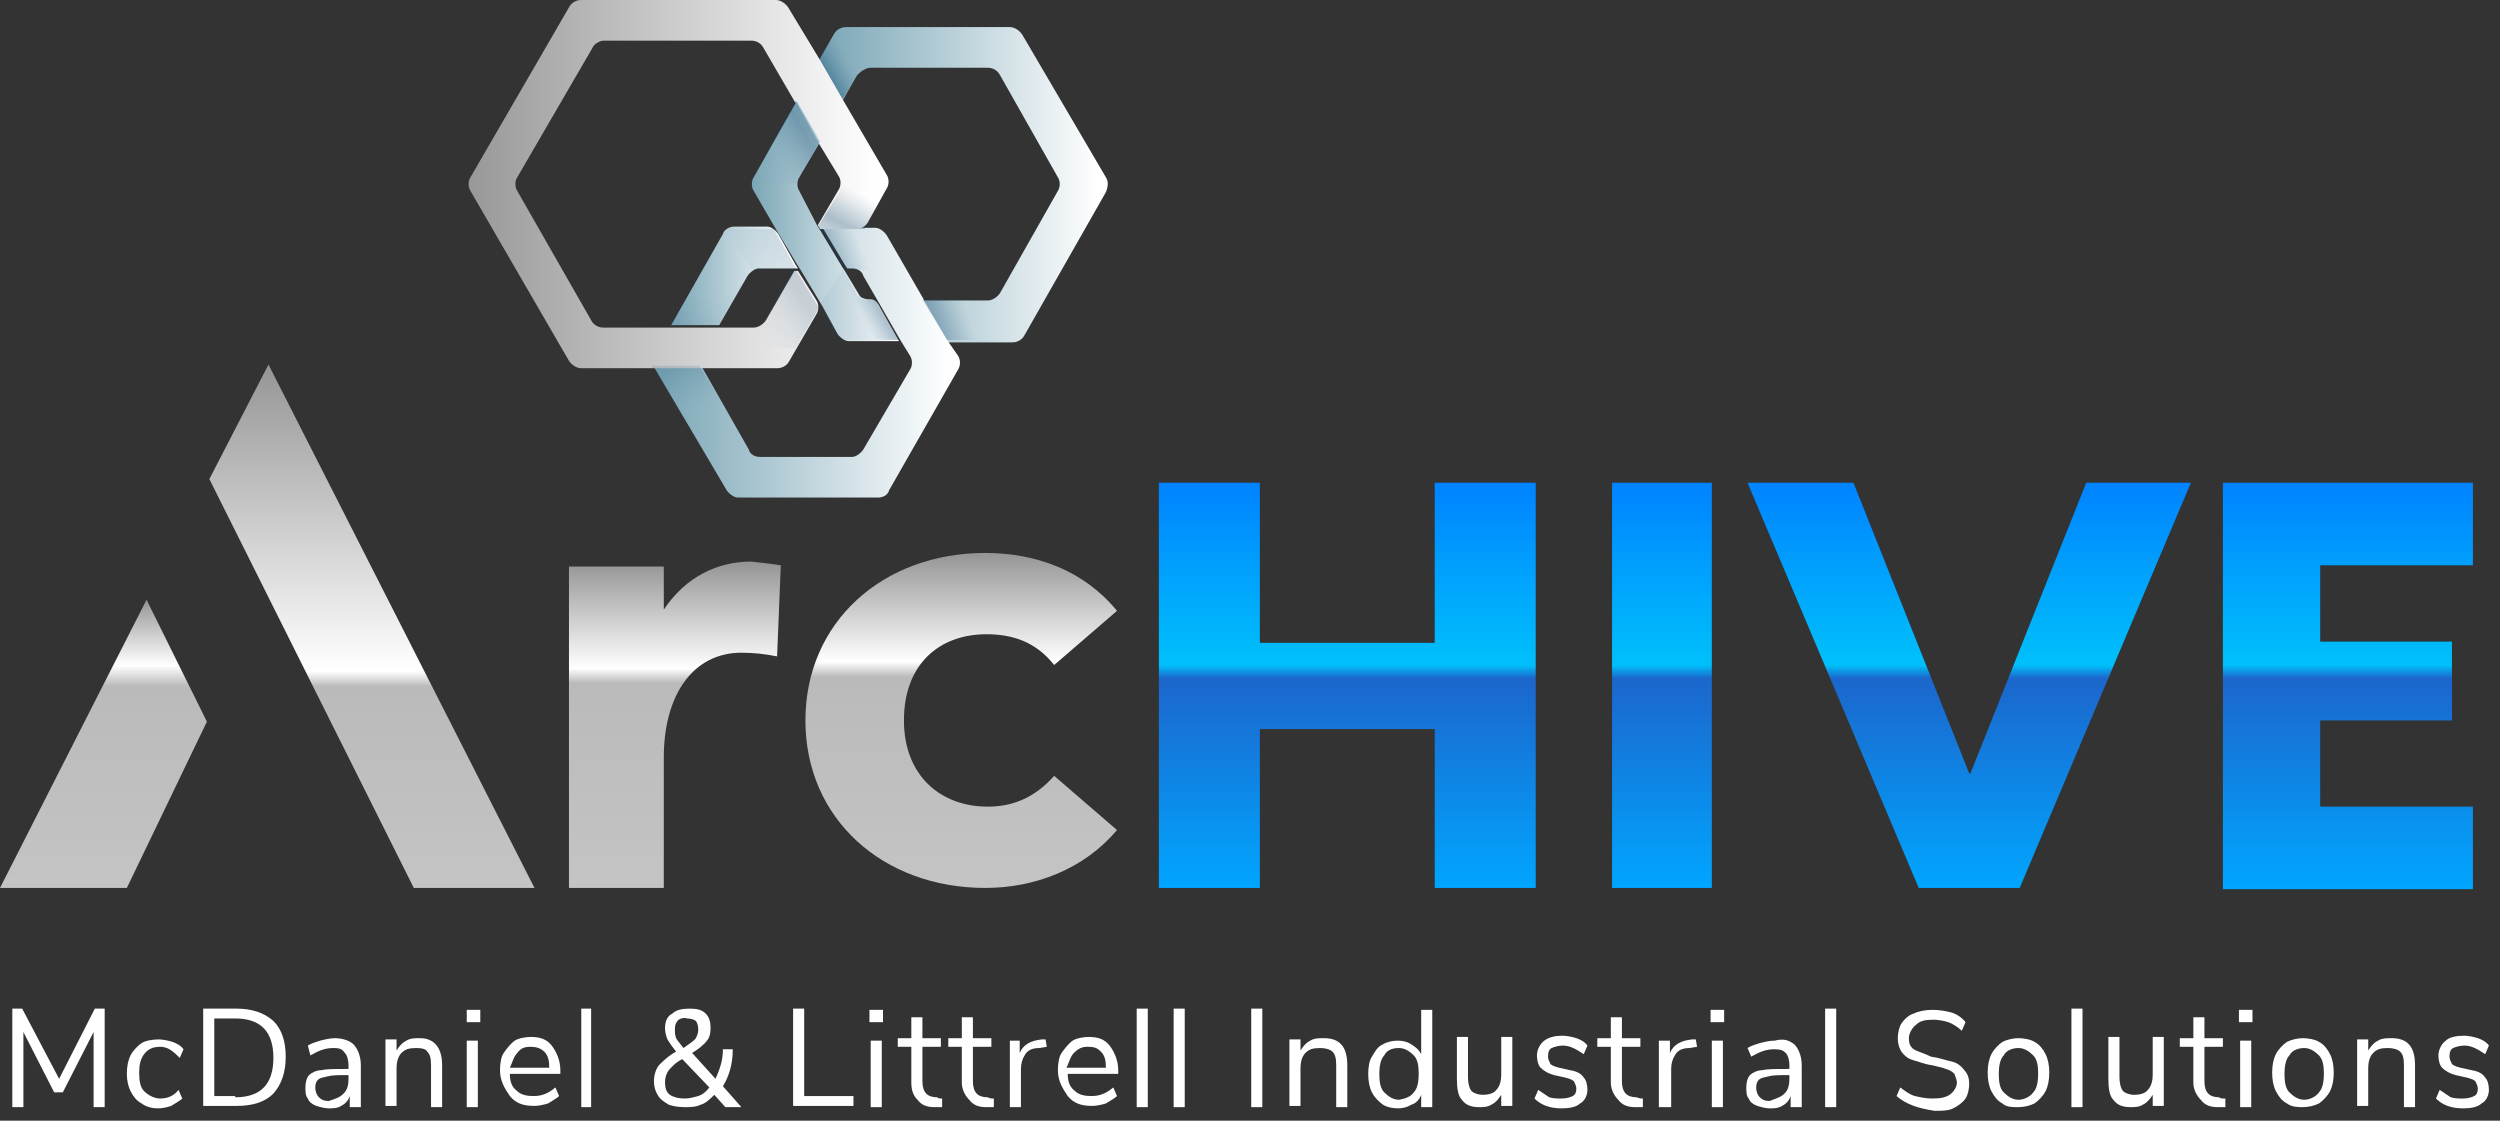 <?xml version="1.0" encoding="utf-8"?>
<!-- Generator: Adobe Illustrator 24.0.1, SVG Export Plug-In . SVG Version: 6.00 Build 0)  -->
<svg version="1.1" id="Layer_1" xmlns="http://www.w3.org/2000/svg" xmlns:xlink="http://www.w3.org/1999/xlink" x="0px" y="0px"
	 viewBox="0 0 203 91" enable-background="new 0 0 203 91" xml:space="preserve">
<rect x="0" y="0" width="203" height="91" fill="#333333" stroke="none"/>
<linearGradient id="SVGID_1_" gradientUnits="userSpaceOnUse" x1="66.506" y1="76.982" x2="89.9" y2="76.982" gradientTransform="matrix(1 0 0 -1 0 91.89)">
	<stop  offset="0" style="stop-color:#79A5B5"/>
	<stop  offset="0.971" style="stop-color:#FFFFFF"/>
</linearGradient>
<path fill="url(#SVGID_1_)" d="M89.8,14.4L83,2.8c-0.2-0.3-0.6-0.6-1-0.6H68.7c-0.4,0-0.8,0.2-1,0.6l-1.2,2.1l1.9,3.3l1.2-2.1
	c0.3-0.3,0.7-0.6,1.1-0.6h9.5c0.4,0,0.8,0.2,1,0.6l4.7,8.3c0.2,0.3,0.2,0.8,0,1.1l-4.7,8.3c-0.2,0.3-0.6,0.6-1,0.6h-5.5
	c-0.9,0-1.4,0.9-1,1.7l0.7,1.1c0.2,0.3,0.6,0.6,1,0.6h6.8c0.4,0,0.8-0.2,1-0.6l6.6-11.6C90,15.1,90,14.7,89.8,14.4z"/>
<linearGradient id="SVGID_2_" gradientUnits="userSpaceOnUse" x1="54.462" y1="69.472" x2="64.746" y2="69.472" gradientTransform="matrix(1 0 0 -1 0 91.89)">
	<stop  offset="0" style="stop-color:#79A5B5"/>
	<stop  offset="0.971" style="stop-color:#FFFFFF"/>
</linearGradient>
<path fill="url(#SVGID_2_)" d="M64.6,21.5L63.2,19c-0.2-0.3-0.6-0.6-0.9-0.6h-2.7c-0.3,0-0.8,0.2-0.9,0.6l-4.2,7.4h3.9l2.3-4
	c0.2-0.3,0.6-0.6,0.9-0.6h2.9h0.3L64.6,21.5z"/>
<linearGradient id="SVGID_3_" gradientUnits="userSpaceOnUse" x1="52.872" y1="62.405" x2="77.73" y2="62.405" gradientTransform="matrix(1 0 0 -1 0 91.89)">
	<stop  offset="0" style="stop-color:#79A5B5"/>
	<stop  offset="0.971" style="stop-color:#FFFFFF"/>
</linearGradient>
<path fill="url(#SVGID_3_)" d="M76.9,27.6L75,24.3l-3-5.2c-0.2-0.3-0.6-0.6-0.9-0.6h-0.8h-3.5l1.8,3l0.2,0.3h0.4
	c0.4,0,0.8,0.2,0.9,0.6l1.1,1.9l1.9,3.3l0.8,1.3c0.2,0.3,0.2,0.8,0,1.1l-3.8,6.5c-0.2,0.3-0.6,0.6-0.9,0.6h-7.5
	c-0.4,0-0.8-0.2-0.9-0.6L57,29.8h-3.9l5.9,10c0.2,0.3,0.6,0.6,0.9,0.6h11.4c0.4,0,0.8-0.2,0.9-0.6l5.6-9.8c0.2-0.3,0.2-0.8,0-1.1
	L76.9,27.6z"/>
<linearGradient id="SVGID_4_" gradientUnits="userSpaceOnUse" x1="68.892" y1="87.158" x2="67.246" y2="86.084" gradientTransform="matrix(1 0 0 -1 0 91.89)">
	<stop  offset="0" style="stop-color:#497998;stop-opacity:0"/>
	<stop  offset="7.459940e-02" style="stop-color:#457596;stop-opacity:6.583450e-02"/>
	<stop  offset="0.156" style="stop-color:#376B8F;stop-opacity:0.138"/>
	<stop  offset="0.201" style="stop-color:#2D638A;stop-opacity:0.177"/>
	<stop  offset="0.454" style="stop-color:#235A82;stop-opacity:0.438"/>
	<stop  offset="0.884" style="stop-color:#08436D;stop-opacity:0.88"/>
	<stop  offset="1" style="stop-color:#003C66"/>
</linearGradient>
<path opacity="0.3" fill="url(#SVGID_4_)" enable-background="new    " d="M70,5.5l-1.7,2.7l-1.9-3.3L68,2.2L70,5.5z"/>
<linearGradient id="SVGID_5_" gradientUnits="userSpaceOnUse" x1="38.079" y1="76.982" x2="72.106" y2="76.982" gradientTransform="matrix(1 0 0 -1 0 91.89)">
	<stop  offset="0" style="stop-color:#989898"/>
	<stop  offset="0.971" style="stop-color:#FFFFFF"/>
</linearGradient>
<path fill="url(#SVGID_5_)" d="M68.5,8.2l-1.9-3.3L64,0.6c-0.2-0.3-0.6-0.6-1-0.6H47.2c-0.4,0-0.8,0.2-1,0.6l-8,13.8
	c-0.2,0.3-0.2,0.8,0,1.1l8,13.8c0.2,0.3,0.6,0.6,1,0.6h5.7h3.9h6.3c0.4,0,0.8-0.2,1-0.6l2.2-3.8c0.2-0.3,0.2-0.8,0-1.1L64.8,22h-0.3
	l-2.3,4c-0.2,0.3-0.6,0.6-1,0.6h-2.9h-3.9H49c-0.4,0-0.8-0.2-1-0.6l-6-10.5c-0.2-0.3-0.2-0.8,0-1.1l6.1-10.5
	c0.1-0.3,0.6-0.6,0.9-0.6h12c0.4,0,0.8,0.2,1,0.6l2.5,4.3l1.9,3.3l1.7,2.8c0.2,0.3,0.2,0.8,0,1.1l-1.7,2.9l0.2,0.3h2.9
	c0.4,0,0.8-0.2,1-0.6l1.5-2.7c0.2-0.3,0.2-0.8,0-1.1L68.5,8.2z"/>
<linearGradient id="SVGID_6_" gradientUnits="userSpaceOnUse" x1="61.183" y1="64.983" x2="65.389" y2="67.322" gradientTransform="matrix(1 0 0 -1 0 91.89)">
	<stop  offset="0" style="stop-color:#497998;stop-opacity:0"/>
	<stop  offset="0.172" style="stop-color:#457596;stop-opacity:6.583450e-02"/>
	<stop  offset="0.36" style="stop-color:#376B8F;stop-opacity:0.138"/>
	<stop  offset="0.462" style="stop-color:#2D638A;stop-opacity:0.177"/>
	<stop  offset="0.683" style="stop-color:#255A80;stop-opacity:0.351"/>
	<stop  offset="1" style="stop-color:#14466A;stop-opacity:0.6"/>
</linearGradient>
<path opacity="0.3" fill="url(#SVGID_6_)" enable-background="new    " d="M66.5,25l-1.9,3.3h-3.9l3.6-6.4h0.3L66.5,25z"/>
<linearGradient id="SVGID_7_" gradientUnits="userSpaceOnUse" x1="67.148" y1="71.124" x2="69.791" y2="76.225" gradientTransform="matrix(1 0 0 -1 0 91.89)">
	<stop  offset="0" style="stop-color:#497998;stop-opacity:0"/>
	<stop  offset="1.983150e-02" style="stop-color:#3D6F90;stop-opacity:3.944260e-02"/>
	<stop  offset="6.618370e-02" style="stop-color:#275C80;stop-opacity:0.132"/>
	<stop  offset="0.12" style="stop-color:#154E74;stop-opacity:0.239"/>
	<stop  offset="0.186" style="stop-color:#09446C;stop-opacity:0.37"/>
	<stop  offset="0.276" style="stop-color:#023E67;stop-opacity:0.55"/>
	<stop  offset="0.503" style="stop-color:#003C66"/>
	<stop  offset="0.624" style="stop-color:#043F69;stop-opacity:0.755"/>
	<stop  offset="0.738" style="stop-color:#0F4970;stop-opacity:0.526"/>
	<stop  offset="0.849" style="stop-color:#22587D;stop-opacity:0.303"/>
	<stop  offset="0.957" style="stop-color:#3C6E8F;stop-opacity:8.562460e-02"/>
	<stop  offset="1" style="stop-color:#497998;stop-opacity:0"/>
</linearGradient>
<path opacity="0.3" fill="url(#SVGID_7_)" enable-background="new    " d="M66.3,18.6h3.9l2.1-3.6h-3.8L66.3,18.6z"/>
<linearGradient id="SVGID_8_" gradientUnits="userSpaceOnUse" x1="56.703" y1="62.231" x2="57.534" y2="68.099" gradientTransform="matrix(1 0 0 -1 0 91.89)">
	<stop  offset="0" style="stop-color:#003C66;stop-opacity:0.5"/>
	<stop  offset="0.244" style="stop-color:#043F69;stop-opacity:0.378"/>
	<stop  offset="0.474" style="stop-color:#0F4970;stop-opacity:0.263"/>
	<stop  offset="0.697" style="stop-color:#22587D;stop-opacity:0.152"/>
	<stop  offset="0.914" style="stop-color:#3C6E8F;stop-opacity:4.281230e-02"/>
	<stop  offset="1" style="stop-color:#497998;stop-opacity:0"/>
</linearGradient>
<path opacity="0.3" fill="url(#SVGID_8_)" enable-background="new    " d="M54.4,26.4h3.9l2.1-3.6h-3.8L54.4,26.4z"/>
<linearGradient id="SVGID_9_" gradientUnits="userSpaceOnUse" x1="73.17" y1="63.993" x2="78.654" y2="66.219" gradientTransform="matrix(1 0 0 -1 0 91.89)">
	<stop  offset="0" style="stop-color:#497998;stop-opacity:0"/>
	<stop  offset="1.983150e-02" style="stop-color:#3D6F90;stop-opacity:3.944260e-02"/>
	<stop  offset="6.618370e-02" style="stop-color:#275C80;stop-opacity:0.132"/>
	<stop  offset="0.12" style="stop-color:#154E74;stop-opacity:0.239"/>
	<stop  offset="0.186" style="stop-color:#09446C;stop-opacity:0.37"/>
	<stop  offset="0.276" style="stop-color:#023E67;stop-opacity:0.55"/>
	<stop  offset="0.503" style="stop-color:#003C66"/>
	<stop  offset="0.624" style="stop-color:#043F69;stop-opacity:0.755"/>
	<stop  offset="0.738" style="stop-color:#0F4970;stop-opacity:0.526"/>
	<stop  offset="0.849" style="stop-color:#22587D;stop-opacity:0.303"/>
	<stop  offset="0.957" style="stop-color:#3C6E8F;stop-opacity:8.562460e-02"/>
	<stop  offset="1" style="stop-color:#497998;stop-opacity:0"/>
</linearGradient>
<path opacity="0.3" fill="url(#SVGID_9_)" enable-background="new    " d="M74.9,24.3l2,3.3h4.2l-1.9-3.3H74.9z"/>
<linearGradient id="SVGID_10_" gradientUnits="userSpaceOnUse" x1="64.332" y1="69.958" x2="69.816" y2="72.184" gradientTransform="matrix(1 0 0 -1 0 91.89)">
	<stop  offset="0" style="stop-color:#497998;stop-opacity:0"/>
	<stop  offset="1.983150e-02" style="stop-color:#3D6F90;stop-opacity:3.944260e-02"/>
	<stop  offset="6.618370e-02" style="stop-color:#275C80;stop-opacity:0.132"/>
	<stop  offset="0.12" style="stop-color:#154E74;stop-opacity:0.239"/>
	<stop  offset="0.186" style="stop-color:#09446C;stop-opacity:0.37"/>
	<stop  offset="0.276" style="stop-color:#023E67;stop-opacity:0.55"/>
	<stop  offset="0.503" style="stop-color:#003C66"/>
	<stop  offset="0.624" style="stop-color:#043F69;stop-opacity:0.755"/>
	<stop  offset="0.738" style="stop-color:#0F4970;stop-opacity:0.526"/>
	<stop  offset="0.849" style="stop-color:#22587D;stop-opacity:0.303"/>
	<stop  offset="0.957" style="stop-color:#3C6E8F;stop-opacity:8.562460e-02"/>
	<stop  offset="1" style="stop-color:#497998;stop-opacity:0"/>
</linearGradient>
<path opacity="0.3" fill="url(#SVGID_10_)" enable-background="new    " d="M65.5,18.6l1.9,3.3h4.3l-1.9-3.3H65.5z"/>
<linearGradient id="SVGID_11_" gradientUnits="userSpaceOnUse" x1="63.608" y1="72.303" x2="59.036" y2="70.694" gradientTransform="matrix(1 0 0 -1 0 91.89)">
	<stop  offset="0" style="stop-color:#003C66;stop-opacity:0.5"/>
	<stop  offset="0.907" style="stop-color:#497998;stop-opacity:0"/>
</linearGradient>
<path opacity="0.3" fill="url(#SVGID_11_)" enable-background="new    " d="M62.8,18.6l1.9,3.3H61l-2-3.3H62.8z"/>
<linearGradient id="SVGID_12_" gradientUnits="userSpaceOnUse" x1="60.882" y1="74" x2="72.989" y2="74" gradientTransform="matrix(1 0 0 -1 0 91.89)">
	<stop  offset="0" style="stop-color:#79A5B5"/>
	<stop  offset="0.971" style="stop-color:#FFFFFF"/>
</linearGradient>
<path fill="url(#SVGID_12_)" d="M70.7,24.3h-0.2c-0.2,0-0.6-0.1-0.7-0.3l-1.2-2l-0.2-0.3l-1.8-3l-0.2-0.3l-1.5-2.9
	c-0.2-0.3-0.2-0.8,0-1.1l1.7-2.9l-1.9-3.3l-3.5,6.2c-0.2,0.3-0.2,0.8,0,1.1l1.8,3.1l1.8,3l0.2,0.3l1.8,3l1.2,2.2
	c0.2,0.3,0.6,0.6,0.9,0.6H73l-1.7-3C71.1,24.4,70.9,24.3,70.7,24.3z"/>
<linearGradient id="SVGID_13_" gradientUnits="userSpaceOnUse" x1="55.666" y1="61.798" x2="56.134" y2="58.494" gradientTransform="matrix(1 0 0 -1 0 91.89)">
	<stop  offset="0" style="stop-color:#003C66;stop-opacity:0.4"/>
	<stop  offset="1" style="stop-color:#497998;stop-opacity:0"/>
</linearGradient>
<path opacity="0.3" fill="url(#SVGID_13_)" enable-background="new    " d="M52.9,29.7h3.9l2.1,3.8H55L52.9,29.7z"/>
<linearGradient id="SVGID_14_" gradientUnits="userSpaceOnUse" x1="61.133" y1="78.421" x2="65.358" y2="80.77" gradientTransform="matrix(1 0 0 -1 0 91.89)">
	<stop  offset="0" style="stop-color:#497998;stop-opacity:0"/>
	<stop  offset="0.172" style="stop-color:#457596;stop-opacity:6.583450e-02"/>
	<stop  offset="0.36" style="stop-color:#376B8F;stop-opacity:0.138"/>
	<stop  offset="0.462" style="stop-color:#2D638A;stop-opacity:0.177"/>
	<stop  offset="0.633" style="stop-color:#235A82;stop-opacity:0.438"/>
	<stop  offset="0.922" style="stop-color:#08436D;stop-opacity:0.88"/>
	<stop  offset="1" style="stop-color:#003C66"/>
</linearGradient>
<path opacity="0.3" fill="url(#SVGID_14_)" enable-background="new    " d="M66.5,11.6l-1.9,3.3h-3.9l3.9-6.7L66.5,11.6z"/>
<linearGradient id="SVGID_15_" gradientUnits="userSpaceOnUse" x1="68.315" y1="65.991" x2="71.151" y2="67.356" gradientTransform="matrix(1 0 0 -1 0 91.89)">
	<stop  offset="0.514" style="stop-color:#2D638A;stop-opacity:0.177"/>
	<stop  offset="1" style="stop-color:#003C66"/>
</linearGradient>
<path opacity="0.3" fill="url(#SVGID_15_)" enable-background="new    " d="M68.6,27.6H73l-2-3.3h-0.8c-0.2,0-0.4-0.1-0.6-0.3
	l-1.2-2.1L66.4,25l1.3,2.3C67.9,27.5,68.2,27.6,68.6,27.6z"/>
<path fill="#FFFFFF" d="M7.7,81.9h0.8v8H7.6v-6.1l-2.5,4.9H4.4l-2.5-4.9v6.1H1v-8h0.8l3,5.7L7.7,81.9z"/>
<path fill="#FFFFFF" d="M11.5,89.6c-0.4-0.2-0.7-0.6-0.9-1c-0.2-0.4-0.3-0.9-0.3-1.4c0-0.6,0.1-1.1,0.3-1.5c0.2-0.4,0.6-0.8,0.9-1
	c0.3-0.2,0.9-0.3,1.4-0.3c0.3,0,0.8,0.1,1.1,0.2c0.3,0.1,0.7,0.3,0.9,0.6l-0.3,0.7C14,85.3,13.6,85,13,85c-0.6,0-1,0.2-1.3,0.6
	s-0.4,0.9-0.4,1.5c0,0.7,0.1,1.2,0.4,1.5c0.3,0.3,0.8,0.6,1.3,0.6c0.6,0,1.1-0.2,1.5-0.7l0.3,0.7c-0.2,0.2-0.6,0.4-0.9,0.6
	c-0.3,0.1-0.7,0.2-1.1,0.2C12.4,90,11.9,89.9,11.5,89.6z"/>
<path fill="#FFFFFF" d="M16.5,81.9h2.7c1.2,0,2.2,0.3,3,1c0.7,0.7,1,1.7,1,2.9c0,1.2-0.3,2.2-1,3c-0.7,0.7-1.7,1-3,1h-2.7V81.9z
	 M19.1,89.1c2.1,0,3.1-1.1,3.1-3.2c0-2.1-1-3.2-3.1-3.2h-1.7V89h1.7V89.1z"/>
<path fill="#FFFFFF" d="M28.7,84.8c0.3,0.3,0.6,0.9,0.6,1.7v3.4h-0.9V89c-0.1,0.3-0.3,0.6-0.7,0.8c-0.3,0.2-0.7,0.2-1,0.2
	c-0.3,0-0.7-0.1-1-0.2c-0.3-0.1-0.6-0.3-0.7-0.6c-0.2-0.2-0.2-0.6-0.2-0.9c0-0.4,0.1-0.8,0.3-1c0.2-0.2,0.6-0.4,1-0.4
	c0.4-0.1,1.1-0.1,2-0.1h0.2v-0.3c0-0.4-0.1-0.8-0.3-1c-0.2-0.3-0.4-0.4-0.9-0.4c-0.7,0-1.2,0.2-1.9,0.6L25,84.9
	c0.3-0.2,0.7-0.3,1-0.4c0.4-0.1,0.8-0.2,1.2-0.2C27.8,84.3,28.4,84.5,28.7,84.8z M27.9,88.8c0.3-0.3,0.4-0.7,0.4-1.2v-0.3h-0.2
	c-0.7,0-1.1,0-1.5,0.1c-0.4,0.1-0.6,0.1-0.8,0.3c-0.1,0.1-0.2,0.3-0.2,0.6c0,0.3,0.1,0.6,0.3,0.8c0.2,0.2,0.4,0.3,0.8,0.3
	C27.3,89.2,27.6,89.1,27.9,88.8z"/>
<path fill="#FFFFFF" d="M35.9,86.5v3.4H35v-3.4c0-0.6-0.1-0.9-0.3-1.1c-0.1-0.2-0.4-0.3-0.9-0.3c-0.6,0-0.9,0.1-1.2,0.4
	c-0.3,0.3-0.4,0.8-0.4,1.2v3.1h-0.9v-5.4h0.9v0.9c0.2-0.3,0.4-0.6,0.8-0.8c0.3-0.2,0.7-0.2,1.1-0.2C35.2,84.3,35.9,85,35.9,86.5z"/>
<path fill="#FFFFFF" d="M37.9,82H39v1h-1.1V82z M37.9,89.9v-5.4h0.9v5.4H37.9z"/>
<path fill="#FFFFFF" d="M45.4,87.2h-4c0,0.7,0.2,1.1,0.6,1.4c0.3,0.3,0.8,0.4,1.3,0.4c0.7,0,1.2-0.2,1.8-0.7l0.3,0.7
	c-0.2,0.2-0.6,0.4-0.9,0.6c-0.3,0.1-0.8,0.2-1.1,0.2c-0.9,0-1.5-0.2-2-0.8c-0.4-0.6-0.8-1.2-0.8-2.1c0-0.6,0.1-1.1,0.3-1.4
	c0.2-0.3,0.6-0.8,0.9-1c0.3-0.2,0.9-0.3,1.3-0.3c0.8,0,1.3,0.2,1.7,0.7c0.3,0.4,0.7,1.1,0.7,2v0.3H45.4z M42,85.5
	c-0.3,0.3-0.4,0.8-0.6,1.2h3.2c0-0.6-0.1-1-0.4-1.3c-0.3-0.3-0.7-0.4-1.1-0.4C42.6,85,42.3,85.1,42,85.5z"/>
<path fill="#FFFFFF" d="M47.2,89.9v-8H48v8H47.2z"/>
<path fill="#FFFFFF" d="M58.9,89.9l-0.9-1c-0.3,0.3-0.7,0.7-1.1,0.8c-0.4,0.2-0.9,0.2-1.3,0.2c-0.6,0-1-0.1-1.3-0.2
	c-0.3-0.2-0.7-0.4-0.9-0.8c-0.2-0.3-0.3-0.7-0.3-1.1c0-0.4,0.1-0.9,0.4-1.3c0.3-0.3,0.8-0.8,1.4-1.1c-0.3-0.4-0.6-0.8-0.7-1
	c-0.1-0.2-0.2-0.6-0.2-0.9c0-0.6,0.2-1,0.6-1.2c0.3-0.3,0.8-0.4,1.4-0.4c0.6,0,1,0.1,1.3,0.4c0.3,0.3,0.4,0.7,0.4,1.2
	c0,0.4-0.1,0.8-0.3,1c-0.2,0.3-0.7,0.7-1.2,1l1.9,2.1c0.3-0.7,0.6-1.4,0.6-2.4h0.8c0,1.2-0.3,2.2-0.8,3l1.5,1.7h-1.3V89.9z M56.7,89
	c0.3-0.1,0.6-0.3,0.9-0.7L55.4,86c-0.6,0.3-0.9,0.7-1.1,0.9c-0.2,0.3-0.3,0.6-0.3,1c0,0.4,0.1,0.8,0.4,1c0.3,0.2,0.7,0.3,1.2,0.3
	C56,89.2,56.3,89.1,56.7,89z M55.1,82.8c-0.2,0.2-0.3,0.4-0.3,0.8c0,0.2,0,0.4,0.1,0.7c0.1,0.2,0.3,0.4,0.6,0.8
	c0.4-0.3,0.9-0.6,1-0.8c0.1-0.2,0.2-0.4,0.2-0.7c0-0.3-0.1-0.6-0.2-0.7c-0.1-0.1-0.4-0.2-0.7-0.2C55.5,82.6,55.3,82.7,55.1,82.8z"/>
<path fill="#FFFFFF" d="M64.4,89.9v-8h0.9V89h4v0.8h-4.9V89.9z"/>
<path fill="#FFFFFF" d="M70.6,82h1.1v1h-1.1V82z M70.7,89.9v-5.4h0.9v5.4H70.7z"/>
<path fill="#FFFFFF" d="M76.5,89.2v0.7c-0.2,0-0.3,0-0.6,0c-0.7,0-1.1-0.2-1.4-0.6C74.2,89,74,88.6,74,87.9V85h-1.1v-0.7H74v-1.7
	h0.9v1.7h1.5V85h-1.5v2.8c0,0.9,0.4,1.3,1.2,1.3C76.2,89.2,76.3,89.2,76.5,89.2z"/>
<path fill="#FFFFFF" d="M80.7,89.2v0.7c-0.2,0-0.3,0-0.6,0c-0.7,0-1.1-0.2-1.4-0.6c-0.3-0.3-0.6-0.8-0.6-1.4V85h-1.1v-0.7h1.1v-1.7
	h0.9v1.7h1.5V85h-1.5v2.8c0,0.9,0.4,1.3,1.2,1.3C80.4,89.2,80.5,89.2,80.7,89.2z"/>
<path fill="#FFFFFF" d="M85,85l-0.6,0.1c-0.6,0-1,0.2-1.2,0.6c-0.2,0.3-0.3,0.7-0.3,1.1v3.1H82v-5.4h0.8v1c0.3-0.7,0.9-1,1.8-1.1
	h0.3L85,85z"/>
<path fill="#FFFFFF" d="M90.7,87.2h-4c0,0.7,0.2,1.1,0.6,1.4c0.3,0.3,0.8,0.4,1.3,0.4c0.7,0,1.2-0.2,1.8-0.7l0.3,0.7
	c-0.2,0.2-0.6,0.4-0.9,0.6c-0.3,0.1-0.8,0.2-1.1,0.2c-0.9,0-1.5-0.2-2-0.8c-0.4-0.6-0.8-1.2-0.8-2.1c0-0.6,0.1-1.1,0.3-1.4
	c0.2-0.3,0.6-0.8,0.9-1c0.3-0.2,0.9-0.3,1.3-0.3c0.8,0,1.3,0.2,1.7,0.7c0.3,0.4,0.7,1.1,0.7,2v0.3H90.7z M87.2,85.5
	c-0.3,0.3-0.4,0.8-0.6,1.2h3.2c0-0.6-0.1-1-0.4-1.3S88.9,85,88.3,85C87.9,85,87.6,85.1,87.2,85.5z"/>
<path fill="#FFFFFF" d="M92.3,89.9v-8h0.9v8H92.3z"/>
<path fill="#FFFFFF" d="M95.3,89.9v-8h0.9v8H95.3z"/>
<path fill="#FFFFFF" d="M101.6,89.9v-8h0.9v8H101.6z"/>
<path fill="#FFFFFF" d="M109.4,86.5v3.4h-0.9v-3.4c0-0.6-0.1-0.9-0.3-1.1s-0.6-0.3-1-0.3c-0.6,0-0.9,0.1-1.2,0.4
	c-0.3,0.3-0.4,0.8-0.4,1.2v3.1h-0.9v-5.4h0.9v0.9c0.2-0.3,0.4-0.6,0.8-0.8c0.3-0.2,0.7-0.2,1.1-0.2C108.8,84.3,109.4,85,109.4,86.5z
	"/>
<path fill="#FFFFFF" d="M116.3,81.9v8h-0.9v-1c-0.1,0.3-0.4,0.7-0.8,0.8c-0.3,0.2-0.7,0.3-1.1,0.3c-0.4,0-0.9-0.1-1.2-0.3
	c-0.3-0.2-0.7-0.6-0.9-1c-0.2-0.4-0.3-0.9-0.3-1.5c0-0.6,0.1-1.1,0.3-1.4c0.2-0.3,0.4-0.8,0.9-1c0.3-0.2,0.8-0.3,1.2-0.3
	c0.4,0,0.8,0.1,1.1,0.3c0.3,0.2,0.6,0.4,0.8,0.8V82h0.9V81.9z M114.8,88.7c0.3-0.3,0.4-0.9,0.4-1.5c0-0.7-0.1-1.2-0.4-1.5
	c-0.3-0.3-0.7-0.6-1.2-0.6c-0.6,0-1,0.2-1.2,0.6c-0.3,0.3-0.4,0.9-0.4,1.5c0,0.7,0.1,1.2,0.4,1.5s0.7,0.6,1.2,0.6
	C114.2,89.2,114.6,89,114.8,88.7z"/>
<path fill="#FFFFFF" d="M122.8,84.4v5.4h-0.9v-0.9c-0.2,0.3-0.4,0.6-0.8,0.8c-0.3,0.2-0.7,0.2-1,0.2c-0.7,0-1.1-0.2-1.4-0.6
	c-0.3-0.3-0.4-0.9-0.4-1.7v-3.4h0.9v3.3c0,0.4,0.1,0.9,0.3,1.1c0.2,0.2,0.6,0.3,0.9,0.3c0.4,0,0.9-0.1,1.1-0.4
	c0.3-0.3,0.4-0.8,0.4-1.2v-3.1h0.9V84.4z"/>
<path fill="#FFFFFF" d="M124.6,89.2l0.3-0.7c0.3,0.2,0.6,0.4,0.9,0.6c0.3,0.1,0.7,0.1,1,0.1c0.4,0,0.7-0.1,0.9-0.2
	c0.2-0.1,0.3-0.3,0.3-0.6c0-0.2-0.1-0.4-0.2-0.6c-0.1-0.1-0.3-0.2-0.7-0.3l-0.9-0.2c-0.4-0.1-0.8-0.3-1.1-0.6
	c-0.2-0.2-0.3-0.6-0.3-1c0-0.4,0.2-0.9,0.6-1.2s0.9-0.4,1.5-0.4c0.3,0,0.8,0.1,1.1,0.2c0.3,0.1,0.7,0.3,0.9,0.6l-0.3,0.7
	c-0.6-0.4-1.1-0.7-1.7-0.7c-0.3,0-0.7,0.1-0.9,0.2c-0.2,0.1-0.3,0.3-0.3,0.7c0,0.2,0.1,0.4,0.2,0.6c0.1,0.1,0.3,0.2,0.7,0.3l0.9,0.2
	c0.6,0.1,0.9,0.3,1.1,0.6c0.2,0.2,0.3,0.6,0.3,1c0,0.4-0.2,0.9-0.6,1.1c-0.3,0.3-0.9,0.4-1.5,0.4C125.8,90,125.1,89.7,124.6,89.2z"
	/>
<path fill="#FFFFFF" d="M133.4,89.2v0.7c-0.2,0-0.3,0-0.6,0c-0.7,0-1.1-0.2-1.4-0.6c-0.3-0.3-0.6-0.8-0.6-1.4V85h-1.1v-0.7h1.1v-1.7
	h0.9v1.7h1.5V85h-1.5v2.8c0,0.9,0.4,1.3,1.2,1.3C133.1,89.2,133.3,89.2,133.4,89.2z"/>
<path fill="#FFFFFF" d="M137.8,85l-0.6,0.1c-0.6,0-1,0.2-1.2,0.6c-0.2,0.3-0.3,0.7-0.3,1.1v3.1h-1v-5.4h0.9v1c0.3-0.7,0.9-1,1.8-1.1
	h0.3L137.8,85z"/>
<path fill="#FFFFFF" d="M138.9,82h1.1v1h-1.1V82z M139,89.9v-5.4h0.9v5.4H139z"/>
<path fill="#FFFFFF" d="M145.7,84.8c0.3,0.3,0.6,0.9,0.6,1.7v3.4h-0.9V89c-0.1,0.3-0.3,0.6-0.7,0.8c-0.3,0.2-0.7,0.2-1,0.2
	c-0.3,0-0.7-0.1-1-0.2c-0.3-0.1-0.6-0.3-0.7-0.6c-0.2-0.2-0.2-0.6-0.2-0.9c0-0.4,0.1-0.8,0.3-1c0.2-0.2,0.6-0.4,1-0.4
	c0.4-0.1,1.1-0.1,2-0.1h0.2v-0.3c0-0.4-0.1-0.8-0.3-1c-0.2-0.2-0.4-0.3-0.9-0.3c-0.7,0-1.2,0.2-1.9,0.6l-0.3-0.7
	c0.3-0.2,0.7-0.3,1-0.4c0.4-0.1,0.8-0.2,1.2-0.2C144.9,84.3,145.3,84.5,145.7,84.8z M144.9,88.8c0.3-0.3,0.4-0.7,0.4-1.2v-0.3h-0.2
	c-0.7,0-1.1,0-1.5,0.1c-0.4,0.1-0.6,0.1-0.8,0.3c-0.1,0.1-0.2,0.3-0.2,0.6c0,0.3,0.1,0.6,0.3,0.8c0.2,0.2,0.4,0.3,0.8,0.3
	C144.2,89.2,144.6,89.1,144.9,88.8z"/>
<path fill="#FFFFFF" d="M148.2,89.9v-8h0.9v8H148.2z"/>
<path fill="#FFFFFF" d="M154,89l0.3-0.7c0.4,0.3,0.8,0.6,1.2,0.7c0.4,0.1,0.9,0.2,1.4,0.2c0.7,0,1.1-0.1,1.4-0.3
	c0.3-0.2,0.6-0.6,0.6-1c0-0.2-0.1-0.4-0.2-0.7c-0.1-0.1-0.3-0.3-0.7-0.4c-0.2-0.1-0.7-0.2-1.1-0.3c-0.7-0.1-1.1-0.3-1.5-0.4
	c-0.4-0.1-0.7-0.3-1-0.7c-0.2-0.3-0.3-0.7-0.3-1.1c0-0.4,0.1-0.9,0.3-1.2c0.2-0.3,0.6-0.7,1-0.8c0.4-0.2,1-0.3,1.5-0.3
	c0.6,0,1.1,0.1,1.5,0.2c0.4,0.1,0.9,0.4,1.2,0.8l-0.3,0.7c-0.3-0.3-0.8-0.6-1.1-0.7c-0.3-0.1-0.8-0.2-1.2-0.2
	c-0.7,0-1.1,0.1-1.4,0.4c-0.3,0.2-0.6,0.7-0.6,1.1c0,0.4,0.1,0.7,0.4,0.9c0.3,0.2,0.8,0.3,1.4,0.6c0.7,0.1,1.2,0.3,1.7,0.4
	c0.4,0.1,0.7,0.3,1,0.7c0.3,0.3,0.4,0.7,0.4,1.1c0,0.4-0.1,0.9-0.3,1.2s-0.6,0.6-1,0.8c-0.4,0.2-1,0.2-1.5,0.2
	C155.8,90,154.8,89.7,154,89z"/>
<path fill="#FFFFFF" d="M162.6,89.6c-0.4-0.2-0.7-0.6-0.9-1c-0.2-0.4-0.3-0.9-0.3-1.5c0-0.6,0.1-1.1,0.3-1.5c0.2-0.4,0.6-0.8,0.9-1
	c0.4-0.2,0.9-0.3,1.3-0.3c0.4,0,1,0.1,1.3,0.3c0.4,0.2,0.7,0.6,0.9,1c0.2,0.4,0.3,0.9,0.3,1.5c0,0.6-0.1,1.1-0.3,1.5
	c-0.2,0.4-0.6,0.8-0.9,1c-0.4,0.2-0.9,0.3-1.3,0.3C163.4,89.9,162.9,89.9,162.6,89.6z M165.1,88.7c0.3-0.3,0.4-0.9,0.4-1.5
	c0-0.7-0.1-1.2-0.4-1.5c-0.3-0.3-0.7-0.6-1.2-0.6s-1,0.2-1.2,0.6c-0.3,0.3-0.4,0.9-0.4,1.5c0,0.7,0.1,1.2,0.4,1.5
	c0.3,0.3,0.7,0.6,1.2,0.6S164.9,89,165.1,88.7z"/>
<path fill="#FFFFFF" d="M168.2,89.9v-8h0.9v8H168.2z"/>
<path fill="#FFFFFF" d="M175.7,84.4v5.4h-0.9v-0.9c-0.2,0.3-0.4,0.6-0.8,0.8c-0.3,0.2-0.7,0.2-1,0.2c-0.7,0-1.1-0.2-1.4-0.6
	c-0.3-0.3-0.4-0.9-0.4-1.7v-3.4h0.9v3.3c0,0.4,0.1,0.9,0.3,1.1c0.2,0.2,0.6,0.3,0.9,0.3c0.4,0,0.9-0.1,1.1-0.4
	c0.3-0.3,0.4-0.8,0.4-1.2v-3.1h0.9V84.4z"/>
<path fill="#FFFFFF" d="M180.7,89.2v0.7c-0.2,0-0.3,0-0.6,0c-0.7,0-1.1-0.2-1.4-0.6c-0.3-0.3-0.6-0.8-0.6-1.4V85H177v-0.7h1.1v-1.7
	h0.9v1.7h1.5V85H179v2.8c0,0.9,0.4,1.3,1.2,1.3C180.3,89.2,180.4,89.2,180.7,89.2z"/>
<path fill="#FFFFFF" d="M181.8,82h1.1v1h-1.1V82z M181.9,89.9v-5.4h0.9v5.4H181.9z"/>
<path fill="#FFFFFF" d="M185.7,89.6c-0.4-0.2-0.7-0.6-0.9-1c-0.2-0.4-0.3-0.9-0.3-1.5c0-0.6,0.1-1.1,0.3-1.5c0.2-0.4,0.6-0.8,0.9-1
	c0.4-0.2,0.9-0.3,1.3-0.3s1,0.1,1.3,0.3c0.4,0.2,0.7,0.6,0.9,1c0.2,0.4,0.3,0.9,0.3,1.5c0,0.6-0.1,1.1-0.3,1.5
	c-0.2,0.4-0.6,0.8-0.9,1c-0.4,0.2-0.9,0.3-1.3,0.3S186.1,89.9,185.7,89.6z M188.3,88.7c0.3-0.3,0.4-0.9,0.4-1.5
	c0-0.7-0.1-1.2-0.4-1.5c-0.3-0.3-0.7-0.6-1.2-0.6s-1,0.2-1.2,0.6c-0.3,0.3-0.4,0.9-0.4,1.5c0,0.7,0.1,1.2,0.4,1.5
	c0.3,0.3,0.7,0.6,1.2,0.6S188.1,89,188.3,88.7z"/>
<path fill="#FFFFFF" d="M196.1,86.5v3.4h-0.9v-3.4c0-0.6-0.1-0.9-0.3-1.1c-0.2-0.2-0.6-0.3-1-0.3c-0.6,0-0.9,0.1-1.2,0.4
	c-0.3,0.3-0.4,0.8-0.4,1.2v3.1h-0.9v-5.4h0.9v0.9c0.2-0.3,0.4-0.6,0.8-0.8c0.3-0.2,0.7-0.2,1.1-0.2C195.5,84.3,196.1,85,196.1,86.5z
	"/>
<path fill="#FFFFFF" d="M197.8,89.2l0.3-0.7c0.3,0.2,0.6,0.4,0.9,0.6c0.3,0.1,0.7,0.1,1,0.1c0.4,0,0.7-0.1,0.9-0.2
	c0.2-0.1,0.3-0.3,0.3-0.6c0-0.2-0.1-0.4-0.2-0.6c-0.1-0.1-0.3-0.2-0.7-0.3l-0.9-0.2c-0.4-0.1-0.8-0.3-1.1-0.6
	c-0.2-0.2-0.3-0.6-0.3-1c0-0.4,0.2-0.9,0.6-1.2c0.3-0.3,0.9-0.4,1.5-0.4c0.3,0,0.8,0.1,1.1,0.2c0.3,0.1,0.7,0.3,0.9,0.6l-0.3,0.7
	c-0.6-0.4-1.1-0.7-1.7-0.7c-0.3,0-0.7,0.1-0.9,0.2c-0.2,0.1-0.3,0.3-0.3,0.7c0,0.2,0.1,0.4,0.2,0.6c0.1,0.1,0.3,0.2,0.7,0.3l0.9,0.2
	c0.6,0.1,0.9,0.3,1.1,0.6c0.2,0.2,0.3,0.6,0.3,1c0,0.4-0.2,0.9-0.6,1.1c-0.3,0.3-0.9,0.4-1.5,0.4C199,90,198.3,89.7,197.8,89.2z"/>
<linearGradient id="SVGID_16_" gradientUnits="userSpaceOnUse" x1="54.773" y1="19.779" x2="54.773" y2="46.172" gradientTransform="matrix(1 0 0 -1 0 91.89)">
	<stop  offset="0" style="stop-color:#C4C4C4"/>
	<stop  offset="0.631" style="stop-color:#BABABA"/>
	<stop  offset="0.676" style="stop-color:#FFFFFF"/>
	<stop  offset="1" style="stop-color:#959595"/>
</linearGradient>
<path fill="url(#SVGID_16_)" d="M63.4,45.9l-0.3,7.4c-1-0.2-1.9-0.3-2.9-0.3c-3.9,0-6.3,3.4-6.3,8.5v10.6h-7.7V46h7.7v3.5
	c1.8-2.7,4.4-3.9,7.1-3.9C62,45.7,62.7,45.8,63.4,45.9z"/>
<linearGradient id="SVGID_17_" gradientUnits="userSpaceOnUse" x1="78.018" y1="19.779" x2="78.018" y2="46.945" gradientTransform="matrix(1 0 0 -1 0 91.89)">
	<stop  offset="0" style="stop-color:#C4C4C4"/>
	<stop  offset="0.631" style="stop-color:#BABABA"/>
	<stop  offset="0.676" style="stop-color:#FFFFFF"/>
	<stop  offset="1" style="stop-color:#959595"/>
</linearGradient>
<path fill="url(#SVGID_17_)" d="M65.4,58.5c0-8,6.3-13.6,14.6-13.6c4.1,0,8,1.4,10.7,4.7l-5.1,4.4c-1.5-1.9-3.4-2.5-5.5-2.5
	c-3.8,0-6.7,2.4-6.7,7c0,4.5,3,7,6.8,7c2,0,3.8-0.7,5.4-2.5l5.1,4.4C88,70.6,84,72.1,80,72.1C71.7,72.1,65.4,66.5,65.4,58.5z"/>
<linearGradient id="SVGID_18_" gradientUnits="userSpaceOnUse" x1="30.203" y1="19.779" x2="30.203" y2="62.295" gradientTransform="matrix(1 0 0 -1 0 91.89)">
	<stop  offset="5.586590e-03" style="stop-color:#C4C4C4"/>
	<stop  offset="0.385" style="stop-color:#BABABA"/>
	<stop  offset="0.414" style="stop-color:#FFFFFF"/>
	<stop  offset="1" style="stop-color:#959595"/>
</linearGradient>
<path fill="url(#SVGID_18_)" d="M21.8,29.6L17,38.9l16.6,33.2h9.8L21.8,29.6z"/>
<linearGradient id="SVGID_19_" gradientUnits="userSpaceOnUse" x1="8.393" y1="19.779" x2="8.393" y2="43.19" gradientTransform="matrix(1 0 0 -1 0 91.89)">
	<stop  offset="5.586590e-03" style="stop-color:#C4C4C4"/>
	<stop  offset="0.7" style="stop-color:#BABABA"/>
	<stop  offset="0.772" style="stop-color:#FFFFFF"/>
	<stop  offset="1" style="stop-color:#959595"/>
</linearGradient>
<path fill="url(#SVGID_19_)" d="M11.9,48.7L0,72.1h10.3l6.5-13.5L11.9,48.7z"/>
<linearGradient id="SVGID_20_" gradientUnits="userSpaceOnUse" x1="109.38" y1="19.779" x2="109.38" y2="52.687" gradientTransform="matrix(1 0 0 -1 0 91.89)">
	<stop  offset="0" style="stop-color:#00A6FF"/>
	<stop  offset="0.517" style="stop-color:#1C66CC"/>
	<stop  offset="0.55" style="stop-color:#00C0FB"/>
	<stop  offset="1" style="stop-color:#0083FF"/>
</linearGradient>
<path fill="url(#SVGID_20_)" d="M116.5,39.2h8.2v32.9h-8.2V59.2h-14.2v12.9h-8.2V39.2h8.2v13h14.2V39.2z"/>
<linearGradient id="SVGID_21_" gradientUnits="userSpaceOnUse" x1="134.889" y1="19.779" x2="134.889" y2="52.687" gradientTransform="matrix(1 0 0 -1 0 91.89)">
	<stop  offset="0" style="stop-color:#00A6FF"/>
	<stop  offset="0.517" style="stop-color:#1C66CC"/>
	<stop  offset="0.55" style="stop-color:#00C0FB"/>
	<stop  offset="1" style="stop-color:#0083FF"/>
</linearGradient>
<path fill="url(#SVGID_21_)" d="M130.9,72.1V39.2h8.1v32.9H130.9z"/>
<linearGradient id="SVGID_22_" gradientUnits="userSpaceOnUse" x1="190.601" y1="19.778" x2="190.601" y2="52.714" gradientTransform="matrix(1 0 0 -1 0 91.89)">
	<stop  offset="0" style="stop-color:#00A6FF"/>
	<stop  offset="0.517" style="stop-color:#1C66CC"/>
	<stop  offset="0.55" style="stop-color:#00C0FB"/>
	<stop  offset="1" style="stop-color:#0083FF"/>
</linearGradient>
<path fill="url(#SVGID_22_)" d="M188.4,65.5h12.4v6.7h-20.3v-33h20.3v6.7h-12.4v6.2h10.7v6.4h-10.7V65.5z"/>
<linearGradient id="SVGID_23_" gradientUnits="userSpaceOnUse" x1="159.902" y1="19.779" x2="159.902" y2="52.687" gradientTransform="matrix(1 0 0 -1 0 91.89)">
	<stop  offset="0" style="stop-color:#00A6FF"/>
	<stop  offset="0.517" style="stop-color:#1C66CC"/>
	<stop  offset="0.55" style="stop-color:#00C0FB"/>
	<stop  offset="1" style="stop-color:#0083FF"/>
</linearGradient>
<path fill="url(#SVGID_23_)" d="M177.9,39.2h-8.5L160,62.8h-0.1l-9.4-23.6h-8.6l13.9,32.9h8.2L177.9,39.2z"/>
</svg>
